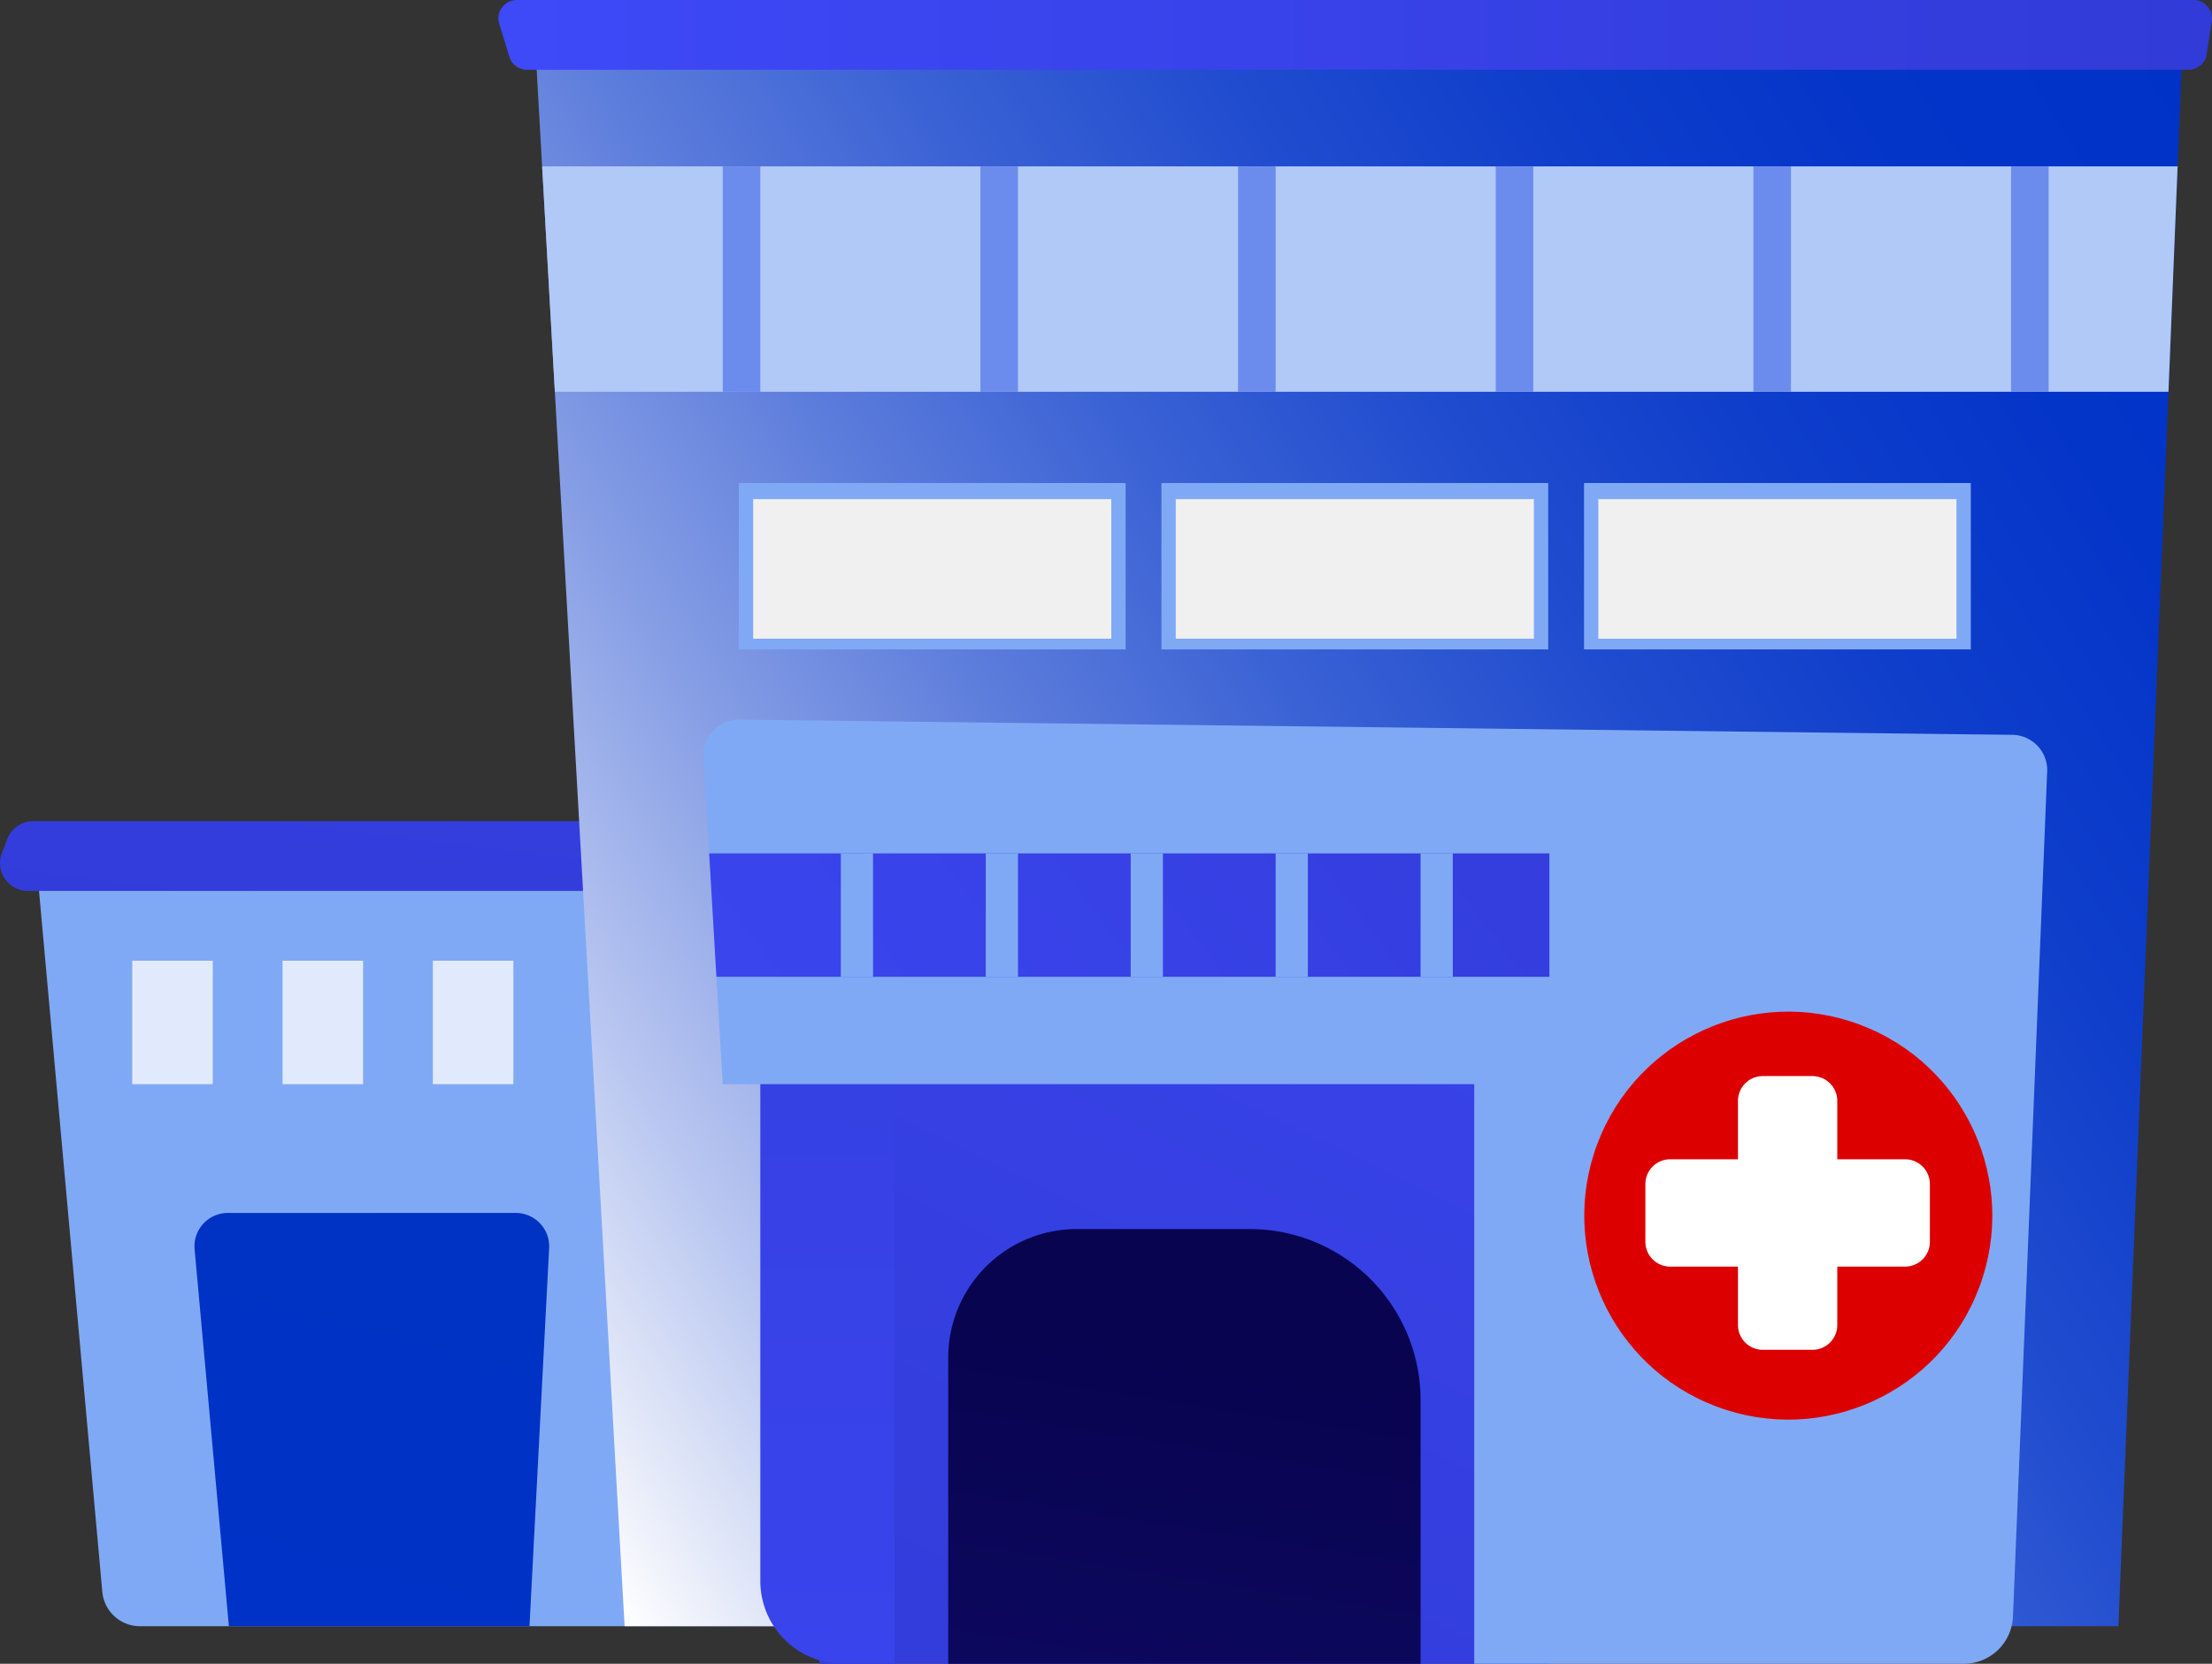<svg xmlns="http://www.w3.org/2000/svg" xmlns:xlink="http://www.w3.org/1999/xlink" viewBox="0 0 292.524 220.065"><rect x="0" y="0" width="292.524" height="220.065" fill="#333333" stroke="none"/><defs><style>.cls-1{fill:#80a9f5;}.cls-2{fill:url(#Безымянный_градиент_31);}.cls-3{fill:url(#linear-gradient);}.cls-15,.cls-4{fill:#fff;}.cls-4{opacity:0.76;}.cls-5{fill:url(#Безымянный_градиент_89);}.cls-6{fill:url(#linear-gradient-2);}.cls-7{fill:#b0c9f7;}.cls-8{fill:#6c8ced;}.cls-9{fill:#f0f0f0;}.cls-10{fill:url(#linear-gradient-3);}.cls-11{fill:url(#linear-gradient-4);}.cls-12{fill:url(#linear-gradient-5);}.cls-13{fill:url(#linear-gradient-6);}.cls-14{fill:#dc0000;}</style><linearGradient id="Безымянный_градиент_31" x1="105.299" y1="-23.289" x2="37.539" y2="227.987" gradientUnits="userSpaceOnUse"><stop offset="0" stop-color="#00329c"/><stop offset="0.054" stop-color="#0032a0"/><stop offset="0.388" stop-color="#0032b6"/><stop offset="0.709" stop-color="#0032c3"/><stop offset="1" stop-color="#0032c8"/></linearGradient><linearGradient id="linear-gradient" x1="63.612" y1="-7.311" x2="46.449" y2="135.967" gradientUnits="userSpaceOnUse"><stop offset="0" stop-color="#3e49f8"/><stop offset="1" stop-color="#313bd7"/></linearGradient><linearGradient id="Безымянный_градиент_89" x1="61.458" y1="181.256" x2="304.086" y2="29.645" gradientUnits="userSpaceOnUse"><stop offset="0" stop-color="#fff"/><stop offset="0.03" stop-color="#eff2fb"/><stop offset="0.141" stop-color="#b7c5f0"/><stop offset="0.256" stop-color="#869ee5"/><stop offset="0.372" stop-color="#5d7ddc"/><stop offset="0.49" stop-color="#3b62d5"/><stop offset="0.61" stop-color="#214dcf"/><stop offset="0.733" stop-color="#0f3ecb"/><stop offset="0.86" stop-color="#0435c9"/><stop offset="1" stop-color="#0032c8"/></linearGradient><linearGradient id="linear-gradient-2" x1="65.912" y1="4.614" x2="292.524" y2="4.614" xlink:href="#linear-gradient"/><linearGradient id="linear-gradient-3" x1="245.102" y1="-2.526" x2="116.742" y2="260.164" xlink:href="#linear-gradient"/><linearGradient id="linear-gradient-4" x1="108.425" y1="333.312" x2="110.415" y2="20.996" xlink:href="#linear-gradient"/><linearGradient id="linear-gradient-5" x1="159.571" y1="180.401" x2="134.829" y2="338.012" gradientUnits="userSpaceOnUse"><stop offset="0" stop-color="#090450"/><stop offset="1" stop-color="#141282"/></linearGradient><linearGradient id="linear-gradient-6" x1="69.101" y1="181.352" x2="215.372" y2="71.4" xlink:href="#linear-gradient"/></defs><g id="Слой_2" data-name="Слой 2"><path class="cls-1" d="M104.096,112.872H4.712L13.53,210.546a5,5,0,0,0,4.98,4.55h85.587Z"/><path class="cls-2" d="M70.022,215.096H30.268l-4.532-49.847a4.414,4.414,0,0,1,4.396-4.814H68.211a4.415,4.415,0,0,1,4.409,4.644Z"/><path class="cls-3" d="M97.707,117.841H3.689a3.686,3.686,0,0,1-3.44-5.008l.715-1.857a3.685,3.685,0,0,1,3.44-2.362H97.707Z"/><rect class="cls-4" x="37.367" y="127.07" width="10.648" height="16.327"/><rect class="cls-4" x="57.243" y="127.07" width="10.648" height="16.327"/><rect class="cls-4" x="17.49" y="127.07" width="10.648" height="16.327"/><polygon class="cls-5" points="70.731 4.969 82.603 215.096 280.148 215.096 288.667 4.969 70.731 4.969"/><path class="cls-6" d="M289.417,9.229H69.69A2.435,2.435,0,0,1,67.363,7.51L66.022,3.151A2.435,2.435,0,0,1,68.349,0H290.088a2.435,2.435,0,0,1,2.407,2.805l-.67,4.358A2.435,2.435,0,0,1,289.417,9.229Z"/><polygon class="cls-7" points="286.768 51.822 287.976 22.007 71.694 22.007 73.379 51.822 286.768 51.822"/><rect class="cls-8" x="95.577" y="22.006" width="4.969" height="29.815"/><rect class="cls-8" x="129.652" y="22.006" width="4.969" height="29.815"/><rect class="cls-8" x="163.727" y="22.006" width="4.969" height="29.815"/><rect class="cls-8" x="197.801" y="22.006" width="4.969" height="29.815"/><rect class="cls-8" x="231.876" y="22.006" width="4.969" height="29.815"/><rect class="cls-8" x="265.951" y="22.006" width="4.969" height="29.815"/><rect class="cls-1" x="97.707" y="63.89" width="51.149" height="22.007"/><rect class="cls-9" x="99.602" y="66.02" width="47.36" height="18.457"/><rect class="cls-1" x="153.592" y="63.89" width="51.149" height="22.007"/><rect class="cls-9" x="155.487" y="66.02" width="47.36" height="18.457"/><rect class="cls-1" x="209.477" y="63.89" width="51.149" height="22.007" transform="translate(470.104 149.786) rotate(-180)"/><rect class="cls-9" x="211.372" y="66.02" width="47.36" height="18.457" transform="translate(470.104 150.496) rotate(-180)"/><rect class="cls-10" x="108.355" y="137.008" width="96.545" height="83.057"/><path class="cls-11" d="M100.547,134.169h17.747a0,0,0,0,1,0,0v85.897a0,0,0,0,1,0,0h-6.787a10.96,10.96,0,0,1-10.96-10.96V134.169A0,0,0,0,1,100.547,134.169Z"/><path class="cls-12" d="M142.404,162.564H165.253a22.61,22.61,0,0,1,22.61,22.61v34.891a0,0,0,0,1,0,0h-62.47a0,0,0,0,1,0,0V179.576A17.012,17.012,0,0,1,142.404,162.564Z"/><path class="cls-1" d="M93.032,100.127l2.545,43.27h99.384v76.668H259.7a6.509,6.509,0,0,0,6.504-6.246l4.522-111.766a4.668,4.668,0,0,0-4.609-4.857L97.748,95.185A4.668,4.668,0,0,0,93.032,100.127Z"/><polygon class="cls-13" points="94.742 129.2 204.9 129.2 204.9 112.872 93.782 112.872 94.742 129.2"/><rect class="cls-1" x="111.195" y="112.872" width="4.259" height="16.328"/><rect class="cls-1" x="130.362" y="112.872" width="4.259" height="16.328"/><rect class="cls-1" x="149.529" y="112.872" width="4.259" height="16.328"/><rect class="cls-1" x="168.696" y="112.872" width="4.259" height="16.328"/><rect class="cls-1" x="187.863" y="112.872" width="4.259" height="16.328"/><circle class="cls-14" cx="236.49" cy="160.79" r="26.976" transform="translate(2.795 325.615) rotate(-69.407)"/><path class="cls-15" d="M251.933,153.336H242.97v-7.721a3.282,3.282,0,0,0-3.282-3.282h-6.569a3.282,3.282,0,0,0-3.282,3.282v7.721h-8.964a3.282,3.282,0,0,0-3.282,3.282v7.634a3.282,3.282,0,0,0,3.282,3.282h8.964v7.721a3.282,3.282,0,0,0,3.282,3.282h6.569a3.282,3.282,0,0,0,3.282-3.282v-7.721h8.963a3.282,3.282,0,0,0,3.282-3.282v-7.634A3.282,3.282,0,0,0,251.933,153.336Z"/></g></svg>